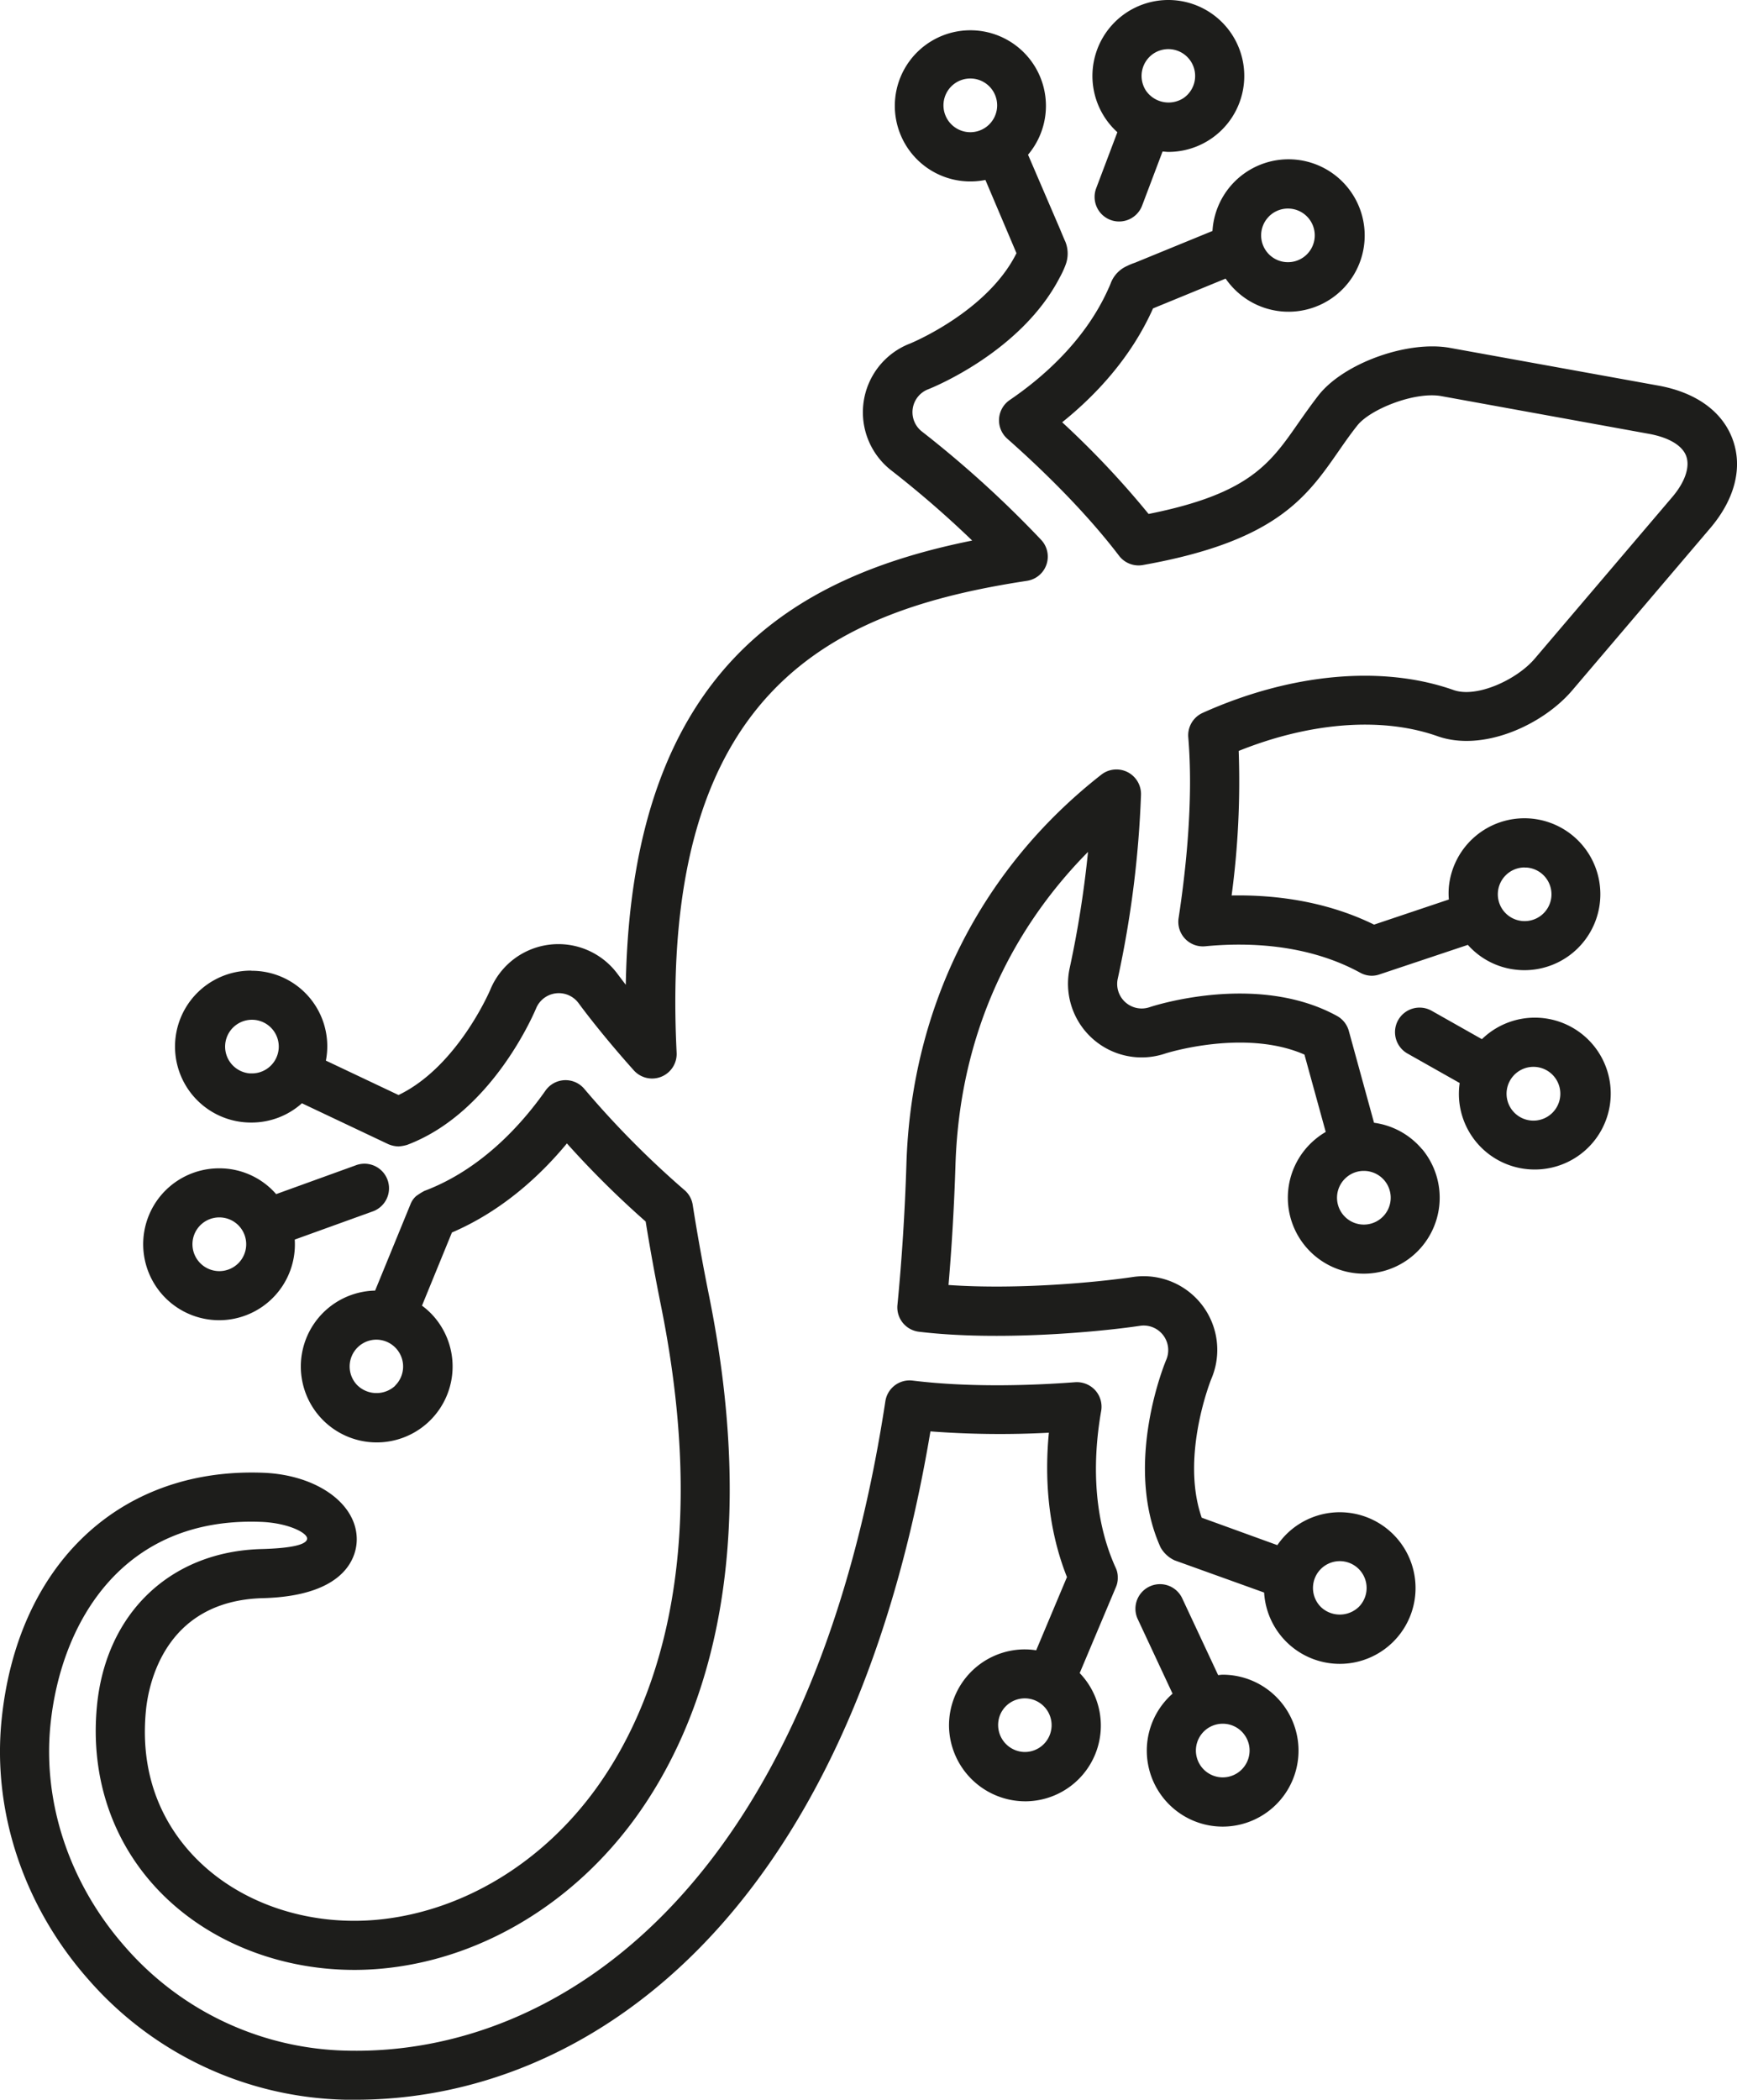 <svg xmlns="http://www.w3.org/2000/svg" viewBox="0 0 471.76 570.05"><defs><style>.cls-1{fill:#1d1d1b;}</style></defs><g id="Layer_2" data-name="Layer 2"><g id="Ñëîé_1" data-name="Ñëîé 1"><path class="cls-1" d="M310.19,55.82l5.55-14.68c.53,0,1.05.1,1.58.1a20.62,20.62,0,1,0-17.11-9.11,20.3,20.3,0,0,0,3.26,3.76L297.72,51.1a6.67,6.67,0,0,0,3.87,8.6h0A6.68,6.68,0,0,0,310.19,55.82Zm3.05-41.24a7.28,7.28,0,1,1,8.14,12.08,7.46,7.46,0,0,1-10.11-2A7.3,7.3,0,0,1,313.24,14.58Z"/><path class="cls-1" d="M386.25,312a20.59,20.59,0,0,0-13.07-7.21l-6.84-24.91h0a6.67,6.67,0,0,0-3.22-4.09c-22-12.05-50.62-2.47-50.88-2.38a6.66,6.66,0,0,1-8.65-7.79,281.42,281.42,0,0,0,6.3-49.92,6.67,6.67,0,0,0-10.77-5.41c-32.82,25.67-51.62,63.17-52.94,105.62-.41,13-1.23,25.95-2.44,38.35a6.66,6.66,0,0,0,5.84,7.26c21.53,2.59,48.7.08,60.05-1.61a6.67,6.67,0,0,1,7.12,9.21c-.12.28-11.86,28.07-1.55,50.93a8.4,8.4,0,0,0,3.82,3.53l24.31,8.74a20.58,20.58,0,1,0,5.79-15.57,20.93,20.93,0,0,0-2.2,2.7L326.38,412c-5.84-16.73,2.54-37.51,2.61-37.68a20,20,0,0,0-21.32-27.66c-9.63,1.43-31.2,3.49-50.06,2.17.91-10.62,1.54-21.55,1.89-32.57,1.28-41.13,19.83-68.68,36-85a283.69,283.69,0,0,1-4.94,31.36A20,20,0,0,0,316.46,286c.22-.08,21.58-6.83,37.82.28l5.78,21a20.19,20.19,0,0,0-2.85,2,20.62,20.62,0,1,0,29,2.63ZM358.66,426a7.28,7.28,0,1,1,10.44,10.16,7.45,7.45,0,0,1-10.3.14,7.29,7.29,0,0,1-.14-10.3Zm16.42-95.26a7.28,7.28,0,0,1-10.26-.93,7.28,7.28,0,0,1,.93-10.26,7.17,7.17,0,0,1,4.65-1.69,7.28,7.28,0,0,1,4.68,12.88Z"/><path class="cls-1" d="M416.82,317.48a19.3,19.3,0,0,0,2.14-.11,20.61,20.61,0,1,0-16.48-35.27l-13.65-7.71a6.68,6.68,0,0,0-9.09,2.52h0a6.67,6.67,0,0,0,2.53,9.09l14.17,8a21,21,0,0,0-.11,5A20.56,20.56,0,0,0,416.82,317.48Zm-.73-27.86a6.74,6.74,0,0,1,.77,0,7.3,7.3,0,1,1-.77,0Z"/><path class="cls-1" d="M311.8,471.53a20.63,20.63,0,0,0,16.6,24,21,21,0,0,0,3.71.33,20.62,20.62,0,0,0,3.67-40.9,21.07,21.07,0,0,0-3.71-.34c-.42,0-.82.09-1.23.11l-9.75-20.83A6.66,6.66,0,1,0,309,439.52l9.46,20.25A20.61,20.61,0,0,0,311.8,471.53Zm26.28-.46a7.2,7.2,0,0,1,1.18,5.44,7.29,7.29,0,0,1-13.16,2.85,7.28,7.28,0,0,1,6-11.43,7.45,7.45,0,0,1,1.32.12A7.24,7.24,0,0,1,338.08,471.07Z"/><path class="cls-1" d="M470.63,119.42c-2.73-7.64-9.92-12.88-20.22-14.74L393.77,94.43c-11.54-2.07-28.9,4.2-35.71,12.93-2,2.59-3.74,5.06-5.41,7.44-7.73,11.11-13.41,19.27-40.7,24.72a243.07,243.07,0,0,0-23.47-24.89c8.93-7.16,18.67-17.42,24.68-30.91l19.71-8.09a21,21,0,0,0,2.43,2.91,20.69,20.69,0,1,0-6-15.84l-21,8.6a18.71,18.71,0,0,0-2.24.92,8.39,8.39,0,0,0-4.32,4.48c-.27.73-.59,1.42-.91,2.12-6.37,13.92-17.83,23.81-26.59,29.77a6.67,6.67,0,0,0-.66,10.51c8.56,7.56,20.77,19.21,30.34,31.76a6.66,6.66,0,0,0,6.47,2.53c36.13-6.42,44.44-18.34,53.23-31,1.56-2.24,3.17-4.56,5-6.86,3.47-4.44,15.64-9.3,22.83-8L448,117.8c5.34,1,9,3.19,10,6.11s-.37,7-3.88,11.09l-37.31,43.82c-4.82,5.67-15.7,10.72-22,8.51-19.36-6.84-44.21-4.58-68.17,6.19a6.67,6.67,0,0,0-3.91,6.64c1.43,17-.64,36.08-2.63,49.08a6.67,6.67,0,0,0,7.24,7.64c11.22-1.09,27.62-.73,42.09,7.18a6.59,6.59,0,0,0,3.19.82,6.5,6.5,0,0,0,2.1-.38l0,0,23.94-8a20.43,20.43,0,0,0,13.38,6.77,18.7,18.7,0,0,0,2,.1,20.62,20.62,0,1,0-20.54-22.58,20.21,20.21,0,0,0,0,3.39L373.19,251c-13.24-6.49-27.24-8.12-38.69-7.91a232.26,232.26,0,0,0,1.92-39.24c19.48-7.83,39-9.3,54-4,12.36,4.37,28.6-3.06,36.58-12.43l37.31-43.83C471.13,135.67,473.36,127.07,470.63,119.42Zm-126-60.65a7.28,7.28,0,1,1-2.11,5.16A7.25,7.25,0,0,1,344.64,58.77Zm69.44,176.75a5.63,5.63,0,0,1,.71,0,7.29,7.29,0,0,1,6.56,7.94,7.29,7.29,0,0,1-12.87,3.95,7.29,7.29,0,0,1,5.6-11.93Z"/><path class="cls-1" d="M.44,466.79c-2.55,25,6,50.7,23.55,70.55A95.27,95.27,0,0,0,93.88,570c.94,0,1.88,0,2.82,0,61.59,0,133.55-47.68,156-181.43a250,250,0,0,0,32.17.36c-1.1,11.38-.54,25.48,4.91,39.19L281.42,448a19.8,19.8,0,0,0-3-.25H278a20.63,20.63,0,0,0-20.25,21,20.73,20.73,0,0,0,20.62,20.24h.38a20.56,20.56,0,0,0,14.49-34.81l9.82-23.3a6,6,0,0,0,.52-2.67,5.76,5.76,0,0,0-.59-2.66c-6.78-15-5.87-31.42-3.92-42.52a6.68,6.68,0,0,0-1.62-5.63,6.77,6.77,0,0,0-5.44-2.18c-11.47.87-28.44,1.49-44.15-.44a6.66,6.66,0,0,0-7.4,5.61C220.28,512.43,151.73,558.06,94.2,556.68A82.08,82.08,0,0,1,34,528.52c-15.07-17.07-22.46-39.08-20.29-60.38,2.82-27.55,19.46-56.49,57.26-55,7.29.29,12.65,3,12.44,4.62s-4.52,2.54-12.35,2.75c-24.73.64-42.29,17.36-44.73,42.59-1.91,19.87,4.54,38.17,18.19,51.55,15.24,14.94,38.09,22.25,61.1,19.56,26-3,50.39-17.9,67-40.78,17.33-23.89,34.86-67.89,19.93-141.81-1.66-8.25-3.15-16.5-4.41-24.53a6.62,6.62,0,0,0-2.28-4.06,250,250,0,0,1-27.2-27.48,6.66,6.66,0,0,0-10.51.51c-6.48,9.21-17.46,21.42-32.89,27.23a16.64,16.64,0,0,0-2.3,1.46,5.66,5.66,0,0,0-1.47,2.15s-9.61,23.45-9.61,23.45a20.61,20.61,0,1,0,15.29,6.32,20,20,0,0,0-2.56-2.23l8.13-19.86c13.55-5.81,23.94-15.37,31.23-24.18a254.46,254.46,0,0,0,21.39,21.2c1.2,7.44,2.59,15.05,4.12,22.66,14,69.18-1.89,109.61-17.65,131.34-14.41,19.87-35.46,32.76-57.74,35.37-19,2.23-37.83-3.7-50.21-15.84-7.59-7.43-16.21-20.53-14.25-40.74.67-7,5-29.85,31.8-30.55C95,433.2,96.87,421.56,96.89,418,97,408.19,86,400.36,71.47,399.8q-1.57-.06-3.12-.06C31.14,399.74,4.63,425.74.44,466.79Zm277.65,8.81a7.33,7.33,0,0,1-7-7.15,7.23,7.23,0,0,1,2-5.18,7.28,7.28,0,1,1,5.7,12.32ZM107.32,376.19A7.46,7.46,0,0,1,97,376a7.28,7.28,0,0,1,5.25-12.33,7.29,7.29,0,0,1,5,12.54Z"/><path class="cls-1" d="M68.31,263.49A20.62,20.62,0,0,0,68,304.73h.32A20.49,20.49,0,0,0,82,299.5l23.39,11.07a7.44,7.44,0,0,0,2.85.64,10.61,10.61,0,0,0,2.34-.42c23.48-8.84,34.87-36.76,35-37a6.67,6.67,0,0,1,11.55-1.48c3.81,5.17,9.4,12,15,18.24a6.67,6.67,0,0,0,11.64-4.76c-4.95-99.1,42.79-120.14,95.13-128.11a6.65,6.65,0,0,0,3.86-11.14,291.85,291.85,0,0,0-32.3-29.34,6.66,6.66,0,0,1,1.7-11.55c1.08-.43,25.16-10.11,35.62-30.25a25.43,25.43,0,0,0,1.66-3.59,8.64,8.64,0,0,0-.09-6.19c-.32-.65-1.45-3.41-1.45-3.41L279.21,42a20.52,20.52,0,1,0-11.58,6.85l8.44,19.88c-7.88,15.9-28.71,24.45-28.86,24.51a20,20,0,0,0-5,34.57,276.53,276.53,0,0,1,21.83,18.93c-47.85,9.65-92.54,34.54-94.08,120.59-1.06-1.37-1.81-2.37-2.23-2.93a20,20,0,0,0-34.61,4.37c-.1.21-8.9,20.82-24.88,28.49l-19.73-9.34a20.49,20.49,0,0,0-20.25-24.39ZM256.24,28.61a7.29,7.29,0,1,1,7.29,7.28A7.3,7.3,0,0,1,256.24,28.61ZM67.77,291.38a7.29,7.29,0,0,1,.66-14.55h0a7.28,7.28,0,0,1,.38,14.55Z"/><path class="cls-1" d="M42.57,326a20.63,20.63,0,0,0,16.92,32.39h0A20.58,20.58,0,0,0,80.05,336.5l21-7.58a6.67,6.67,0,1,0-4.53-12.54L75,324.16a20.41,20.41,0,0,0-15.45-7A20.62,20.62,0,0,0,42.57,326Zm11,7.61a7.29,7.29,0,0,1,6-3.13,7.29,7.29,0,0,1,6,11.44,7.28,7.28,0,1,1-12-8.31Z"/></g></g></svg>